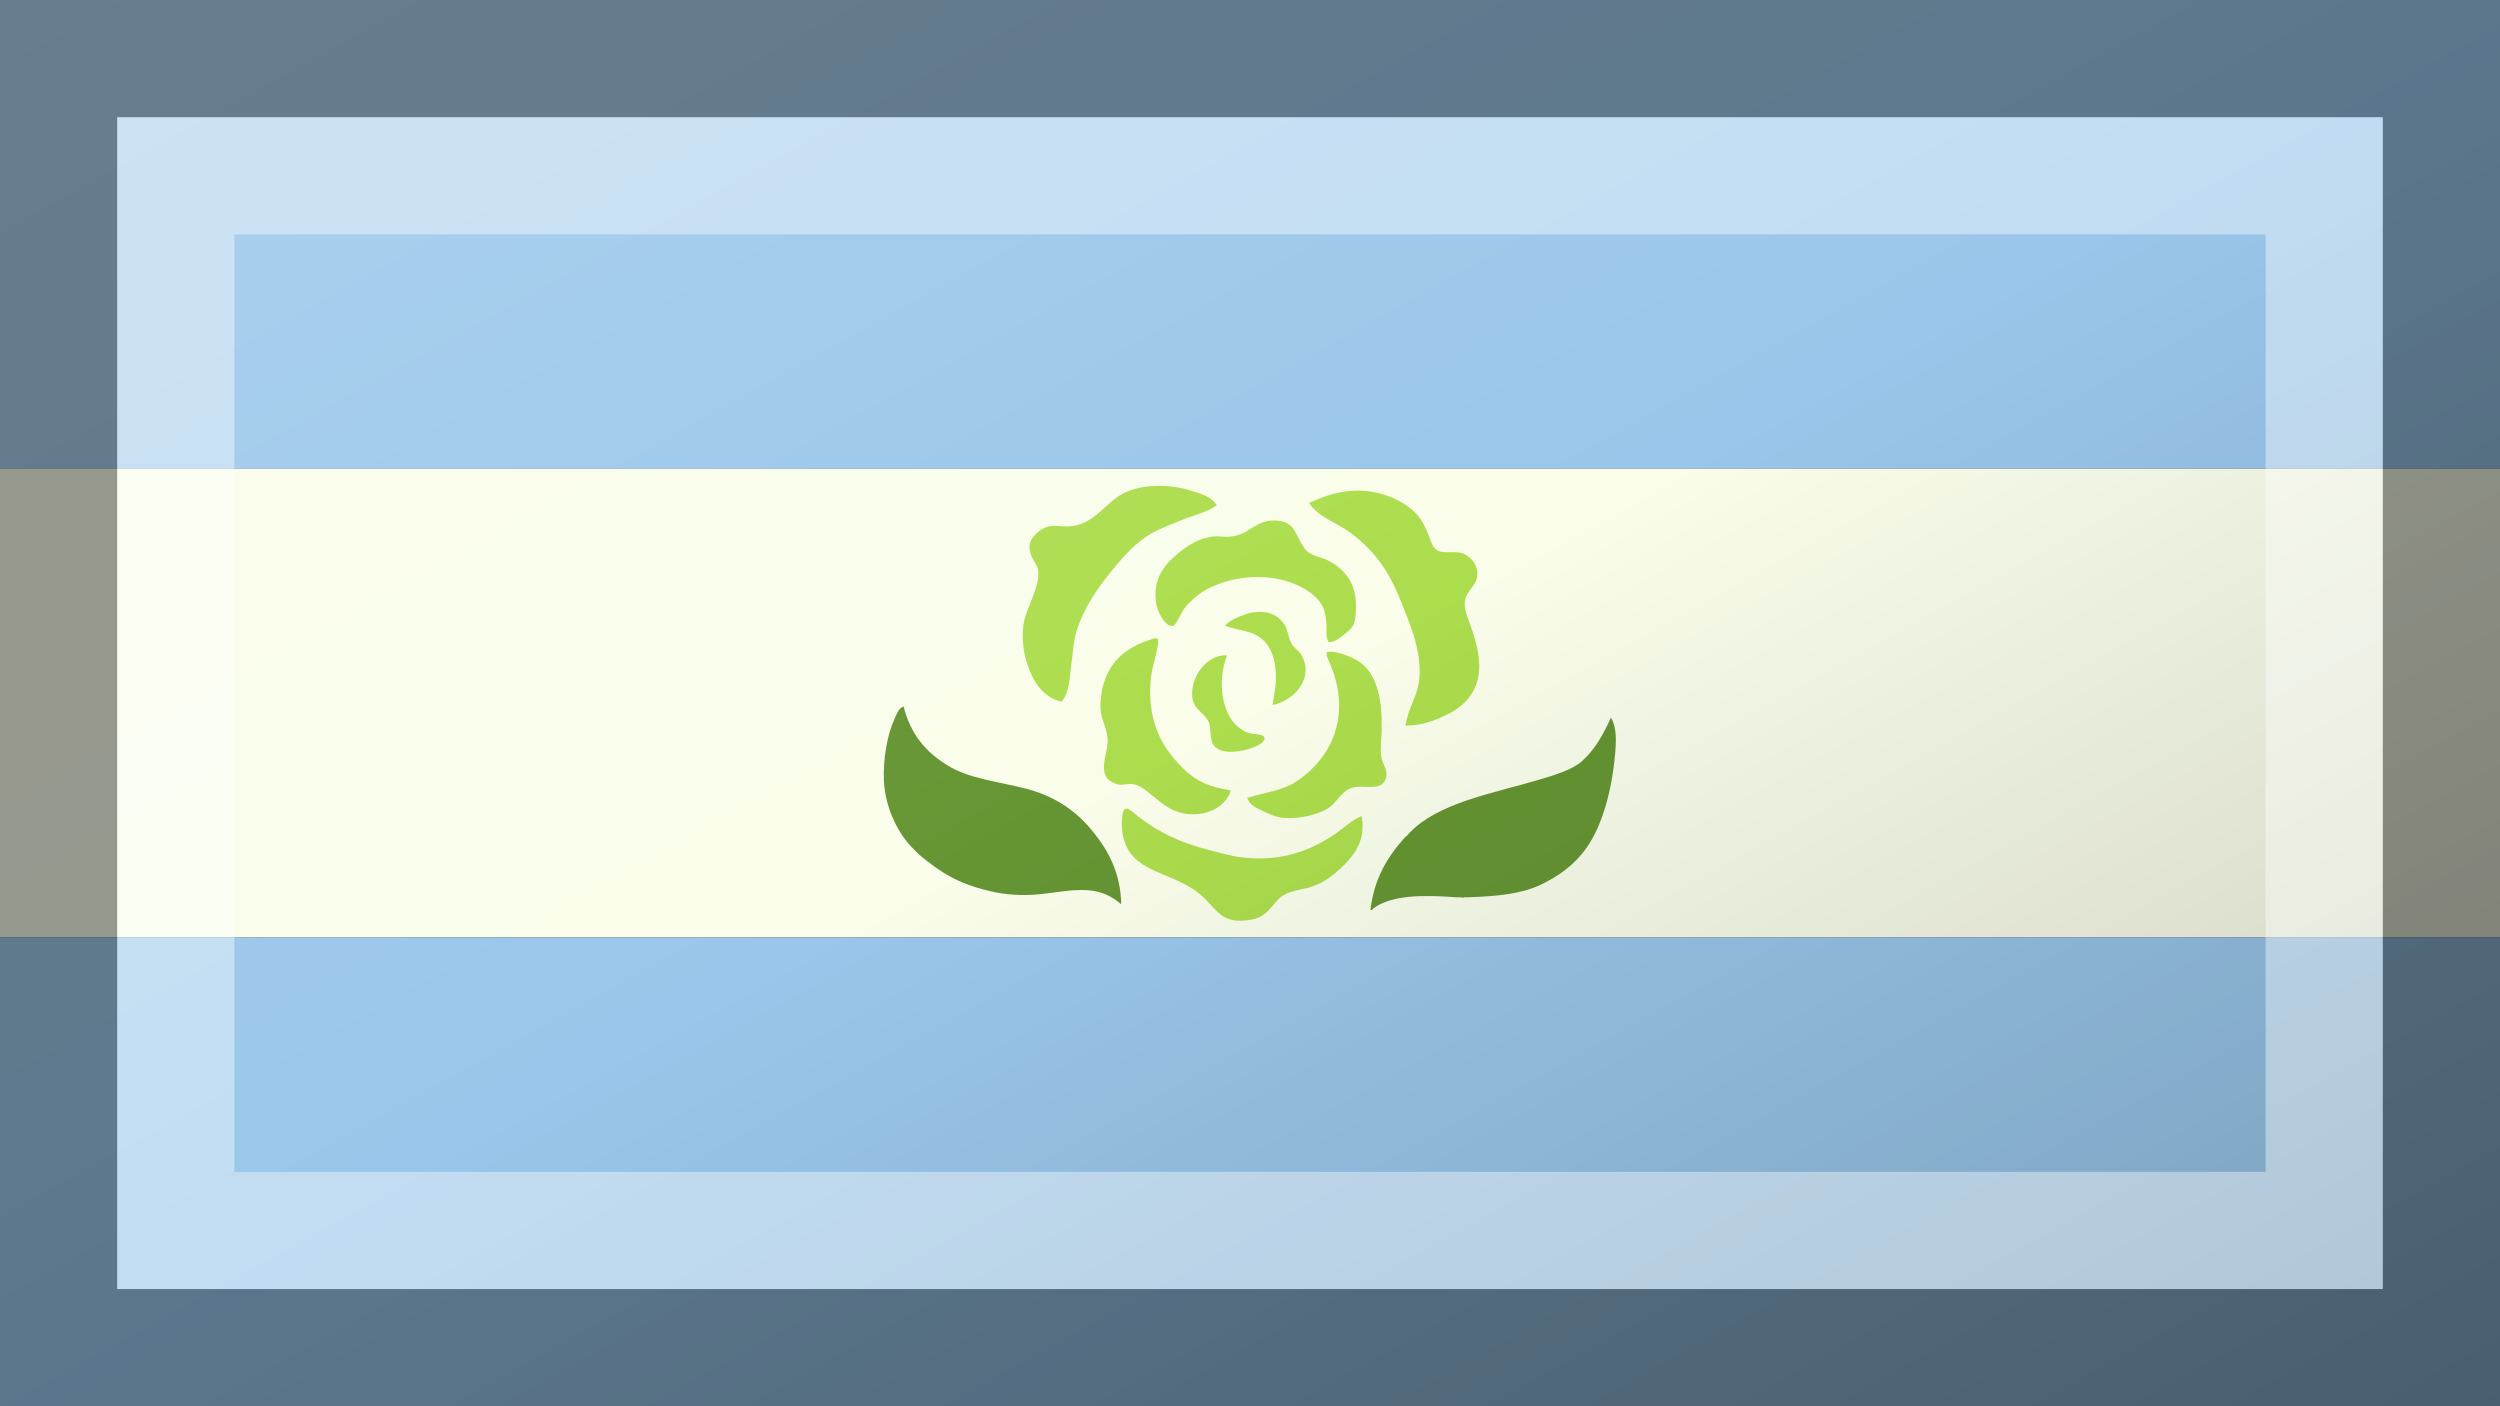 <?xml version="1.0"?>
<svg xmlns="http://www.w3.org/2000/svg" xmlns:xlink="http://www.w3.org/1999/xlink" version="1.1" width="640" height="360" viewBox="0 0 640 360">
<rect x="0" y="0" width="640" height="360" fill="#333333" stroke="none"/>
<!-- Generated by Kreative Vexillo v1.0 -->
<style>
.blue{fill:rgb(153,198,234);}
.green1{fill:rgb(172,221,77);}
.green2{fill:rgb(101,149,51);}
.white{fill:rgb(249,253,234);}
</style>
<defs>
<path id="carnation1" d="M -0.071 -0.422 C -0.091 -0.408 -0.115 -0.402 -0.137 -0.394 C -0.16 -0.385 -0.183 -0.376 -0.203 -0.366 C -0.242 -0.346 -0.273 -0.31 -0.3 -0.276 C -0.328 -0.241 -0.354 -0.203 -0.369 -0.157 C -0.377 -0.133 -0.378 -0.104 -0.382 -0.076 C -0.385 -0.05 -0.386 -0.022 -0.402 -0.003 C -0.443 -0.013 -0.463 -0.046 -0.476 -0.086 C -0.485 -0.114 -0.488 -0.149 -0.481 -0.179 C -0.477 -0.195 -0.469 -0.211 -0.463 -0.228 C -0.457 -0.245 -0.449 -0.265 -0.452 -0.284 C -0.455 -0.301 -0.473 -0.312 -0.47 -0.338 C -0.468 -0.354 -0.448 -0.373 -0.429 -0.377 C -0.415 -0.38 -0.399 -0.376 -0.385 -0.377 C -0.335 -0.381 -0.314 -0.42 -0.278 -0.443 C -0.24 -0.467 -0.178 -0.469 -0.128 -0.454 C -0.105 -0.447 -0.081 -0.44 -0.071 -0.422 Z M 0.419 0.025 C 0.444 0.014 0.466 -0.005 0.478 -0.029 C 0.501 -0.075 0.483 -0.129 0.47 -0.167 C 0.465 -0.181 0.458 -0.197 0.458 -0.212 C 0.458 -0.236 0.48 -0.248 0.484 -0.267 C 0.49 -0.293 0.47 -0.313 0.455 -0.319 C 0.436 -0.326 0.417 -0.318 0.401 -0.325 C 0.39 -0.33 0.386 -0.345 0.381 -0.358 C 0.376 -0.371 0.369 -0.386 0.363 -0.394 C 0.338 -0.429 0.278 -0.457 0.219 -0.453 C 0.183 -0.451 0.155 -0.44 0.126 -0.427 C 0.146 -0.396 0.186 -0.385 0.215 -0.363 C 0.243 -0.342 0.268 -0.317 0.289 -0.284 C 0.308 -0.254 0.323 -0.216 0.337 -0.179 C 0.35 -0.146 0.366 -0.098 0.361 -0.05 C 0.357 -0.013 0.337 0.01 0.332 0.048 C 0.367 0.048 0.394 0.037 0.419 0.025 Z M 0.199 -0.145 C 0.208 -0.152 0.218 -0.16 0.222 -0.17 C 0.226 -0.182 0.226 -0.198 0.226 -0.211 C 0.225 -0.261 0.198 -0.289 0.163 -0.306 C 0.152 -0.311 0.139 -0.313 0.129 -0.319 C 0.106 -0.331 0.102 -0.37 0.082 -0.382 C 0.073 -0.388 0.056 -0.391 0.042 -0.389 C 0.008 -0.385 -0.005 -0.358 -0.044 -0.355 C -0.054 -0.354 -0.062 -0.356 -0.072 -0.356 C -0.1 -0.355 -0.125 -0.341 -0.144 -0.327 C -0.175 -0.303 -0.207 -0.273 -0.201 -0.218 C -0.199 -0.198 -0.182 -0.161 -0.164 -0.165 C -0.157 -0.167 -0.147 -0.193 -0.14 -0.202 C -0.132 -0.213 -0.118 -0.225 -0.109 -0.232 C -0.066 -0.264 0.017 -0.282 0.085 -0.258 C 0.113 -0.248 0.143 -0.231 0.155 -0.206 C 0.16 -0.196 0.162 -0.183 0.163 -0.17 C 0.164 -0.156 0.161 -0.14 0.168 -0.13 C 0.183 -0.131 0.19 -0.138 0.199 -0.145 Z M 0.109 -0.104 C 0.104 -0.112 0.093 -0.118 0.088 -0.128 C 0.081 -0.142 0.081 -0.156 0.074 -0.167 C 0.066 -0.18 0.051 -0.192 0.031 -0.194 C 0.009 -0.197 -0.009 -0.19 -0.024 -0.184 C -0.035 -0.179 -0.047 -0.174 -0.053 -0.165 C -0.026 -0.155 -0.002 -0.155 0.017 -0.143 C 0.04 -0.129 0.053 -0.102 0.055 -0.067 C 0.057 -0.039 0.051 -0.017 0.048 0.004 C 0.097 -0.006 0.138 -0.056 0.109 -0.104 Z M -0.158 0.123 C -0.194 0.083 -0.218 0.03 -0.212 -0.046 C -0.21 -0.075 -0.203 -0.089 -0.198 -0.116 C -0.197 -0.124 -0.191 -0.142 -0.204 -0.138 C -0.27 -0.119 -0.314 -0.081 -0.319 -0.001 C -0.321 0.03 -0.307 0.047 -0.304 0.074 C -0.301 0.101 -0.32 0.132 -0.307 0.157 C -0.303 0.164 -0.291 0.172 -0.279 0.174 C -0.27 0.175 -0.259 0.171 -0.248 0.173 C -0.231 0.176 -0.213 0.194 -0.199 0.205 C -0.184 0.217 -0.168 0.229 -0.147 0.234 C -0.099 0.246 -0.051 0.223 -0.041 0.186 C -0.099 0.177 -0.124 0.161 -0.158 0.123 Z M 0.027 0.23 C 0.041 0.237 0.057 0.244 0.074 0.245 C 0.104 0.247 0.141 0.239 0.164 0.226 C 0.185 0.214 0.192 0.191 0.214 0.182 C 0.238 0.172 0.272 0.188 0.286 0.168 C 0.3 0.148 0.282 0.13 0.28 0.115 C 0.277 0.095 0.281 0.074 0.281 0.056 C 0.282 -0.005 0.272 -0.057 0.239 -0.084 C 0.225 -0.095 0.188 -0.113 0.164 -0.109 C 0.162 -0.101 0.167 -0.093 0.17 -0.086 C 0.18 -0.062 0.188 -0.036 0.19 -0.005 C 0.194 0.079 0.146 0.137 0.096 0.169 C 0.067 0.187 0.031 0.191 -0.006 0.202 C -7.0E-4 0.218 0.014 0.224 0.027 0.23 Z M -0.123 -0.012 C -0.12 0.015 -0.095 0.021 -0.087 0.043 C -0.083 0.055 -0.086 0.078 -0.078 0.089 C -0.063 0.112 -0.016 0.104 0.008 0.094 C 0.014 0.092 0.036 0.082 0.03 0.072 C 0.027 0.066 0.005 0.066 -0.002 0.064 C -0.059 0.045 -0.073 -0.04 -0.049 -0.102 C -0.094 -0.104 -0.128 -0.054 -0.123 -0.012 Z M 0.186 0.276 C 0.136 0.311 0.072 0.34 -0.018 0.329 C -0.042 0.326 -0.066 0.319 -0.089 0.313 C -0.15 0.297 -0.194 0.276 -0.237 0.243 C -0.245 0.237 -0.256 0.226 -0.263 0.225 C -0.274 0.223 -0.274 0.255 -0.273 0.269 C -0.265 0.354 -0.19 0.356 -0.131 0.391 C -0.115 0.4 -0.101 0.411 -0.089 0.425 C -0.076 0.439 -0.063 0.454 -0.047 0.46 C -0.027 0.468 0.009 0.464 0.025 0.454 C 0.046 0.441 0.054 0.42 0.071 0.41 C 0.091 0.398 0.112 0.399 0.136 0.39 C 0.16 0.381 0.178 0.367 0.196 0.35 C 0.223 0.324 0.248 0.291 0.238 0.241 C 0.216 0.25 0.203 0.264 0.186 0.276 Z"/>
<path id="carnation2" d="M -0.72 0.309 C -0.749 0.28 -0.778 0.226 -0.781 0.166 C -0.783 0.12 -0.774 0.068 -0.759 0.035 C -0.754 0.024 -0.75 0.011 -0.739 0.007 C -0.724 0.067 -0.691 0.105 -0.645 0.133 C -0.598 0.162 -0.537 0.167 -0.476 0.183 C -0.419 0.198 -0.375 0.227 -0.341 0.267 C -0.308 0.306 -0.279 0.352 -0.275 0.42 C -0.275 0.423 -0.275 0.426 -0.275 0.429 C -0.293 0.413 -0.316 0.401 -0.347 0.399 C -0.383 0.397 -0.418 0.405 -0.452 0.408 C -0.487 0.411 -0.522 0.409 -0.555 0.401 C -0.623 0.385 -0.659 0.362 -0.705 0.324 C -0.71 0.319 -0.715 0.314 -0.72 0.309 Z M 0.33 0.287 C 0.294 0.327 0.265 0.373 0.257 0.441 C 0.26 0.443 0.262 0.439 0.263 0.438 C 0.302 0.409 0.37 0.409 0.437 0.414 C 0.442 0.415 0.449 0.413 0.452 0.415 C 0.453 0.415 0.454 0.415 0.455 0.415 C 0.458 0.413 0.465 0.415 0.469 0.414 C 0.528 0.412 0.578 0.407 0.619 0.388 C 0.659 0.369 0.692 0.345 0.717 0.31 C 0.752 0.261 0.772 0.186 0.779 0.108 C 0.781 0.082 0.783 0.052 0.77 0.031 C 0.753 0.068 0.736 0.099 0.708 0.124 C 0.686 0.143 0.651 0.153 0.618 0.163 C 0.517 0.193 0.403 0.212 0.341 0.276 C 0.338 0.28 0.334 0.284 0.33 0.287 Z"/>
<linearGradient id="glaze" x1="0%" y1="0%" x2="100%" y2="100%">
<stop offset="0%" stop-color="rgb(255,255,255)" stop-opacity="0.2"/>
<stop offset="49.999%" stop-color="rgb(255,255,255)" stop-opacity="0.0"/>
<stop offset="50.001%" stop-color="rgb(0,0,0)" stop-opacity="0.0"/>
<stop offset="100%" stop-color="rgb(0,0,0)" stop-opacity="0.2"/>
</linearGradient>
</defs>
<g>
<g>
<rect x="0" y="0" width="640" height="120" class="blue"/>
<rect x="0" y="120" width="640" height="120" class="white"/>
<rect x="0" y="240" width="640" height="120" class="blue"/>
</g>
<use xlink:href="#carnation1" transform="translate(320 180) scale(120 120) rotate(0)" class="green1"/>
<use xlink:href="#carnation2" transform="translate(320 180) scale(120 120) rotate(0)" class="green2"/>
</g>
<g>
<rect x="0" y="0" width="640" height="360" fill="url(#glaze)"/>
<path d="M 30 30 L 610 30 L 610 330 L 30 330 Z M 60 60 L 60 300 L 580 300 L 580 60 Z" fill="rgb(255,255,255)" opacity="0.4"/>
<path d="M 0 0 L 640 0 L 640 360 L 0 360 Z M 30 30 L 30 330 L 610 330 L 610 30 Z" fill="rgb(0,0,0)" opacity="0.4"/>
</g>
</svg>
